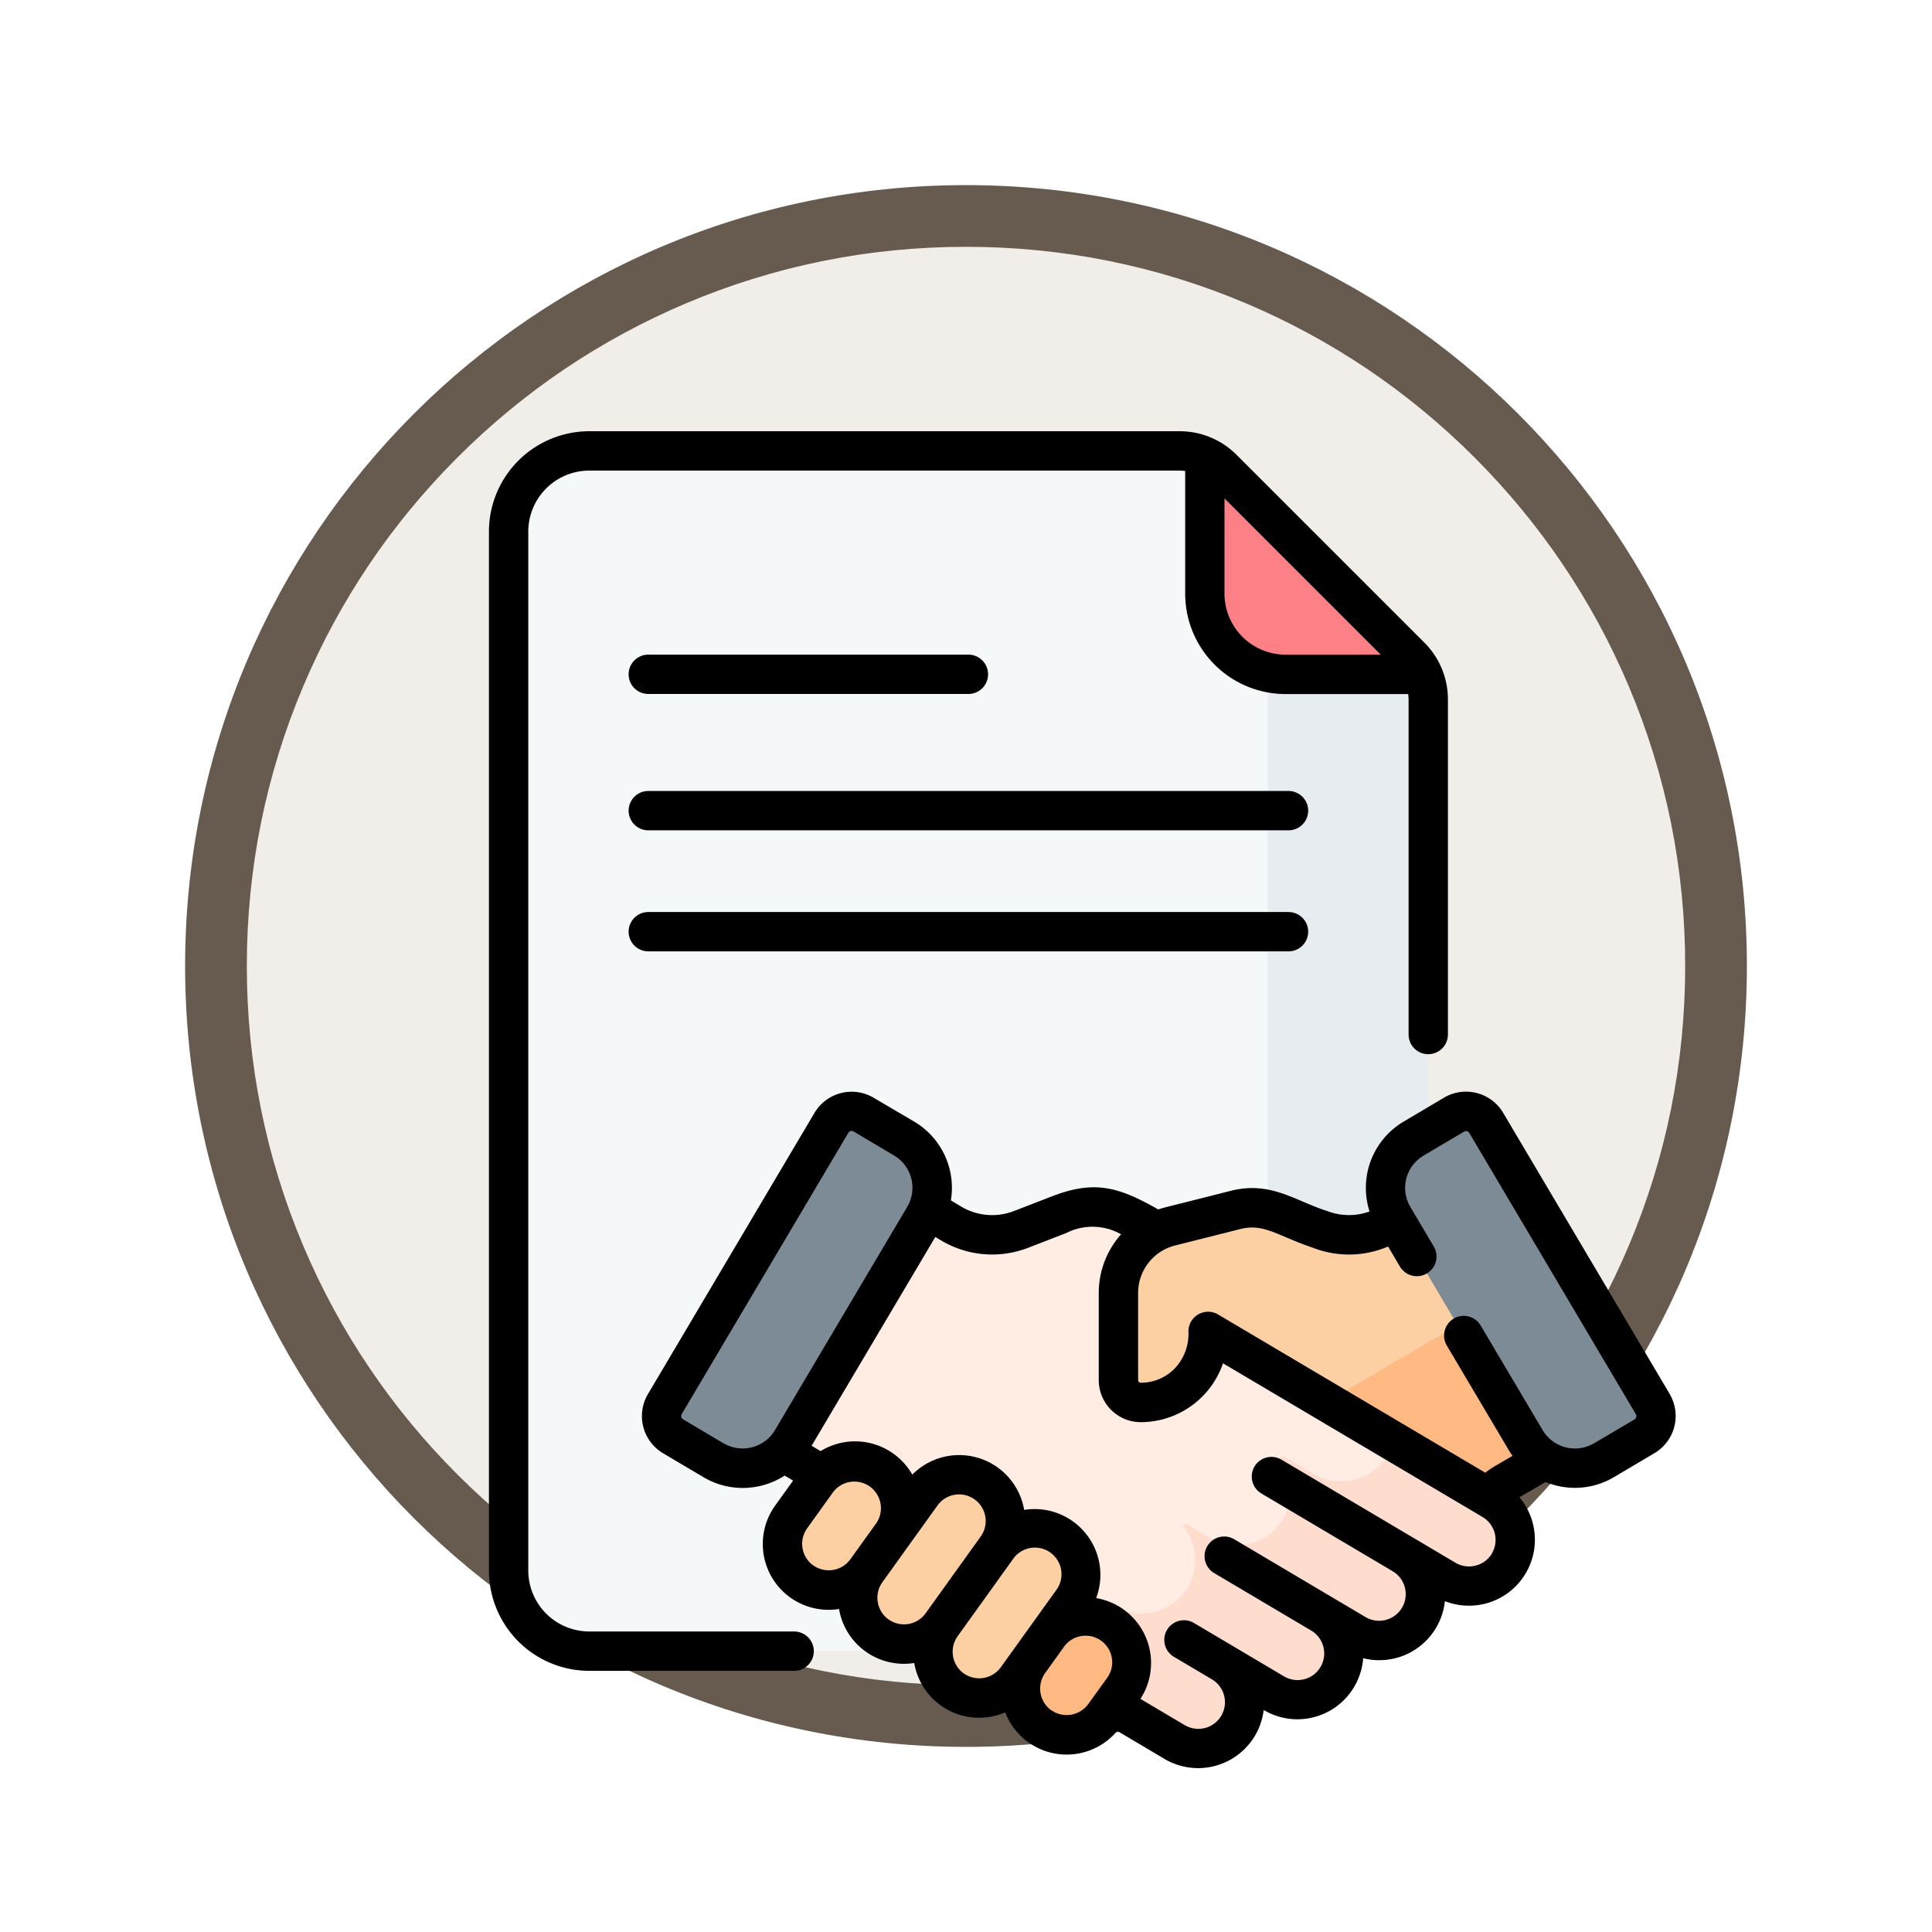 <svg xmlns="http://www.w3.org/2000/svg" xmlns:xlink="http://www.w3.org/1999/xlink" width="93.934" height="93.934" viewBox="0 0 93.934 93.934">
  <defs>
    <filter id="Trazado_978624" x="0" y="0" width="93.934" height="93.934" filterUnits="userSpaceOnUse">
      <feOffset dy="3" input="SourceAlpha"/>
      <feGaussianBlur stdDeviation="3" result="blur"/>
      <feFlood flood-opacity="0.161"/>
      <feComposite operator="in" in2="blur"/>
      <feComposite in="SourceGraphic"/>
    </filter>
  </defs>
  <g id="Grupo_1216590" data-name="Grupo 1216590" transform="translate(-189 -2325.033)">
    <g id="Grupo_1208655" data-name="Grupo 1208655" transform="translate(198 2331.033)">
      <g id="Grupo_1208068" data-name="Grupo 1208068">
        <g id="Grupo_1144123" data-name="Grupo 1144123">
          <g transform="matrix(1, 0, 0, 1, -9, -6)" filter="url(#Trazado_978624)">
            <g id="Trazado_978624-2" data-name="Trazado 978624" transform="translate(9 6)" fill="#f1ede8">
              <path d="M 37.967 74.434 C 33.043 74.434 28.268 73.47 23.773 71.568 C 19.43 69.732 15.53 67.102 12.181 63.753 C 8.831 60.403 6.202 56.503 4.365 52.161 C 2.464 47.666 1.5 42.89 1.5 37.967 C 1.5 33.043 2.464 28.268 4.365 23.773 C 6.202 19.43 8.831 15.53 12.181 12.181 C 15.53 8.831 19.43 6.202 23.773 4.365 C 28.268 2.464 33.043 1.5 37.967 1.5 C 42.89 1.5 47.666 2.464 52.161 4.365 C 56.503 6.202 60.403 8.831 63.753 12.181 C 67.102 15.53 69.732 19.43 71.568 23.773 C 73.47 28.268 74.434 33.043 74.434 37.967 C 74.434 42.89 73.47 47.666 71.568 52.161 C 69.732 56.503 67.102 60.403 63.753 63.753 C 60.403 67.102 56.503 69.732 52.161 71.568 C 47.666 73.47 42.89 74.434 37.967 74.434 Z" stroke="none"/>
              <path d="M 37.967 3 C 33.245 3 28.666 3.924 24.357 5.747 C 20.194 7.508 16.454 10.029 13.242 13.242 C 10.029 16.454 7.508 20.194 5.747 24.357 C 3.924 28.666 3 33.245 3 37.967 C 3 42.689 3.924 47.268 5.747 51.577 C 7.508 55.74 10.029 59.48 13.242 62.692 C 16.454 65.904 20.194 68.426 24.357 70.187 C 28.666 72.009 33.245 72.934 37.967 72.934 C 42.689 72.934 47.268 72.009 51.577 70.187 C 55.74 68.426 59.48 65.904 62.692 62.692 C 65.904 59.48 68.426 55.74 70.187 51.577 C 72.009 47.268 72.934 42.689 72.934 37.967 C 72.934 33.245 72.009 28.666 70.187 24.357 C 68.426 20.194 65.904 16.454 62.692 13.242 C 59.48 10.029 55.74 7.508 51.577 5.747 C 47.268 3.924 42.689 3 37.967 3 M 37.967 0 C 58.935 0 75.934 16.998 75.934 37.967 C 75.934 58.935 58.935 75.934 37.967 75.934 C 16.998 75.934 0 58.935 0 37.967 C 0 16.998 16.998 0 37.967 0 Z" stroke="none" fill="#665b4e"/>
            </g>
          </g>
        </g>
      </g>
    </g>
    <g id="contrato_1_" data-name="contrato (1)" transform="translate(184.042 2346)">
      <g id="Grupo_1216586" data-name="Grupo 1216586" transform="translate(29.683 0.952)">
        <g id="Grupo_1216585" data-name="Grupo 1216585">
          <g id="Grupo_1216584" data-name="Grupo 1216584">
            <g id="Grupo_1216573" data-name="Grupo 1216573">
              <g id="Grupo_1216572" data-name="Grupo 1216572">
                <g id="Grupo_1216571" data-name="Grupo 1216571">
                  <g id="Grupo_1216570" data-name="Grupo 1216570">
                    <g id="Grupo_1216569" data-name="Grupo 1216569">
                      <g id="Grupo_1216568" data-name="Grupo 1216568">
                        <g id="Grupo_1216567" data-name="Grupo 1216567">
                          <g id="Grupo_1216566" data-name="Grupo 1216566">
                            <g id="Grupo_1216565" data-name="Grupo 1216565">
                              <g id="Grupo_1216564" data-name="Grupo 1216564">
                                <path id="Trazado_1163310" data-name="Trazado 1163310" d="M40.156,7.5a3.922,3.922,0,0,0-3.922,3.922v50.52a3.922,3.922,0,0,0,3.922,3.922H77.03a3.922,3.922,0,0,0,3.922-3.922V19.594a2.971,2.971,0,0,0-.87-2.1L70.959,8.37a2.971,2.971,0,0,0-2.1-.87Z" transform="translate(-36.234 -7.5)" fill="#f4f8f8"/>
                                <path id="Trazado_1163311" data-name="Trazado 1163311" d="M300.919,92.412a3.936,3.936,0,0,1-.859-.1v43.675a3.922,3.922,0,0,1-3.922,3.922h7.8a3.922,3.922,0,0,0,3.922-3.922V93.642a2.968,2.968,0,0,0-.268-1.231Z" transform="translate(-263.142 -81.548)" fill="#e7ecf1"/>
                                <path id="Trazado_1163312" data-name="Trazado 1163312" d="M312.9,19.333l-9.123-9.123a2.968,2.968,0,0,0-.87-.6v6.674a3.922,3.922,0,0,0,3.922,3.922H313.5a2.972,2.972,0,0,0-.6-.87Z" transform="translate(-269.052 -9.34)" fill="#fc8086"/>
                              </g>
                            </g>
                          </g>
                        </g>
                      </g>
                    </g>
                  </g>
                </g>
              </g>
            </g>
            <g id="Grupo_1216583" data-name="Grupo 1216583" transform="translate(7.437 32.112)">
              <g id="Grupo_1216581" data-name="Grupo 1216581" transform="translate(2.175 2.553)">
                <g id="Grupo_1216580" data-name="Grupo 1216580">
                  <g id="Grupo_1216575" data-name="Grupo 1216575">
                    <g id="Grupo_1216574" data-name="Grupo 1216574">
                      <path id="Trazado_1163313" data-name="Trazado 1163313" d="M150.18,296.9l-14.009-8.3a1.512,1.512,0,0,1-.53-2.072l.717-1.21-2.834-1.677c-1.87-1.073-2.744-1.271-4.431-.619l-1.838.711a3.913,3.913,0,0,1-3.406-.283l-4.92-2.9-6.988,11.8,6.3,3.719a3.914,3.914,0,0,1,1.1.977l2.123,2.753a24.43,24.43,0,0,0,5.145,4.07l8.1,4.8a2.251,2.251,0,0,0,2.295-3.873l2.532,1.5a2.251,2.251,0,1,0,2.295-3.873l1.688,1a2.251,2.251,0,0,0,2.295-3.873l2.065,1.224a2.251,2.251,0,1,0,2.294-3.873Z" transform="translate(-111.941 -280.553)" fill="#ffece3"/>
                    </g>
                    <path id="Trazado_1163314" data-name="Trazado 1163314" d="M264.124,389.654l-4.828-2.859a2.581,2.581,0,0,1-.646,1.16,2.682,2.682,0,0,1-3.293.4l-1.373-.814a.121.121,0,0,0-.16.175,2.621,2.621,0,0,1-3.479,3.763l-1.079-.644a.1.1,0,0,0-.136.153,2.619,2.619,0,0,1,.143,2.96,2.666,2.666,0,0,1-3.626.843l-.886-.525a.518.518,0,0,0-.772.546,2.611,2.611,0,0,1-1.537,2.93l6.156,3.647a2.3,2.3,0,0,0,3.156-.8,2.251,2.251,0,0,0-.811-3.047l2.481,1.47a2.3,2.3,0,0,0,3.156-.8,2.251,2.251,0,0,0-.811-3.047l1.637.97a2.3,2.3,0,0,0,3.156-.8,2.251,2.251,0,0,0-.811-3.047l2.015,1.194a2.3,2.3,0,0,0,3.156-.8,2.251,2.251,0,0,0-.811-3.047Z" transform="translate(-225.885 -373.307)" fill="#ffddce"/>
                  </g>
                  <g id="Grupo_1216576" data-name="Grupo 1216576" transform="translate(20.041 0.705)">
                    <path id="Trazado_1163315" data-name="Trazado 1163315" d="M286.789,286.1l-3.779,2.2a3.914,3.914,0,0,1-3.406.283l-2.073-.814a3.331,3.331,0,0,0-2.036-.129l-3.176.8a3.332,3.332,0,0,0-2.514,3.23v4.24A1.087,1.087,0,0,0,270.89,297a3.272,3.272,0,0,0,3.274-3.272v-.18l13.6,8.052a3.91,3.91,0,0,1,.858-.688l5.159-3.014Z" transform="translate(-269.805 -286.104)" fill="#fcd0a3"/>
                  </g>
                  <g id="Grupo_1216577" data-name="Grupo 1216577" transform="translate(30.175 4.107)">
                    <path id="Trazado_1163316" data-name="Trazado 1163316" d="M358.493,312.9l-.727,2.694-8.14,4.77L357.449,325a3.912,3.912,0,0,1,.858-.688l5.159-3.014Z" transform="translate(-349.627 -312.905)" fill="#ffb983"/>
                  </g>
                  <g id="Grupo_1216579" data-name="Grupo 1216579" transform="translate(3.708 14.45)">
                    <g id="Grupo_1216578" data-name="Grupo 1216578">
                      <path id="Trazado_1163317" data-name="Trazado 1163317" d="M146.5,397.937l-1.275,1.776a2.25,2.25,0,1,1-3.656-2.625l1.275-1.776a2.25,2.25,0,0,1,3.656,2.625Z" transform="translate(-141.151 -394.374)" fill="#fcd0a3"/>
                      <path id="Trazado_1163318" data-name="Trazado 1163318" d="M176.709,403.176l-2.682,3.735a2.25,2.25,0,1,1-3.656-2.625l2.681-3.735a2.25,2.25,0,1,1,3.656,2.625Z" transform="translate(-166.294 -398.948)" fill="#fcd0a3"/>
                      <path id="Trazado_1163319" data-name="Trazado 1163319" d="M205.507,423.851l-2.682,3.735a2.25,2.25,0,1,1-3.656-2.625l2.682-3.735a2.25,2.25,0,1,1,3.656,2.625Z" transform="translate(-191.435 -416.999)" fill="#fcd0a3"/>
                    </g>
                    <path id="Trazado_1163320" data-name="Trazado 1163320" d="M237.229,457.6l-.892,1.242a2.25,2.25,0,1,1-3.656-2.625l.892-1.242a2.25,2.25,0,0,1,3.656,2.625Z" transform="translate(-220.692 -446.461)" fill="#ffb983"/>
                  </g>
                </g>
              </g>
              <g id="Grupo_1216582" data-name="Grupo 1216582">
                <path id="Trazado_1163321" data-name="Trazado 1163321" d="M106.608,261.768l-1.971-1.168a1.141,1.141,0,0,0-1.563.4l-8.1,13.678a1.141,1.141,0,0,0,.4,1.563l1.971,1.168a2.782,2.782,0,0,0,3.812-.976l6.43-10.854A2.782,2.782,0,0,0,106.608,261.768Z" transform="translate(-94.812 -260.441)" fill="#7c8b96"/>
                <path id="Trazado_1163322" data-name="Trazado 1163322" d="M375.43,260.6l-1.971,1.168a2.782,2.782,0,0,0-.976,3.812l6.43,10.854a2.782,2.782,0,0,0,3.812.976l1.971-1.168a1.141,1.141,0,0,0,.4-1.563L376.993,261A1.141,1.141,0,0,0,375.43,260.6Z" transform="translate(-336.892 -260.441)" fill="#7c8b96"/>
              </g>
            </g>
          </g>
        </g>
      </g>
      <g id="Grupo_1216589" data-name="Grupo 1216589" transform="translate(28.73 0)">
        <g id="Grupo_1216588" data-name="Grupo 1216588" transform="translate(0 0)">
          <g id="Grupo_1216587" data-name="Grupo 1216587">
            <path id="Trazado_1163323" data-name="Trazado 1163323" d="M114.317,137.8H83.189a.956.956,0,1,0,0,1.912h31.128a.956.956,0,1,0,0-1.912Z" transform="translate(-75.441 -120.309)"/>
            <path id="Trazado_1163324" data-name="Trazado 1163324" d="M83.189,87.469H98.753a.956.956,0,0,0,0-1.912H83.189a.956.956,0,0,0,0,1.912Z" transform="translate(-75.441 -74.695)"/>
            <path id="Trazado_1163325" data-name="Trazado 1163325" d="M114.317,184.1H83.189a.956.956,0,1,0,0,1.912h31.128a.956.956,0,1,0,0-1.912Z" transform="translate(-75.441 -160.724)"/>
            <path id="Trazado_1163326" data-name="Trazado 1163326" d="M43.569,58.356H33.608a2.969,2.969,0,0,1-2.965-2.965V4.878a2.969,2.969,0,0,1,2.965-2.965h28.7a2.046,2.046,0,0,1,.274.021V7.9a4.883,4.883,0,0,0,4.878,4.878h5.963a2.029,2.029,0,0,1,.021.274V29.332a.956.956,0,0,0,1.912,0V13.049a3.9,3.9,0,0,0-1.15-2.777L65.083,1.15A3.9,3.9,0,0,0,62.306,0h-28.7A4.883,4.883,0,0,0,28.73,4.878V55.391a4.883,4.883,0,0,0,4.878,4.878h9.962a.956.956,0,1,0,0-1.912ZM72.09,10.862H67.458A2.969,2.969,0,0,1,64.493,7.9V3.265Z" transform="translate(-28.73 0)"/>
            <path id="Trazado_1163327" data-name="Trazado 1163327" d="M137.272,267.607l-8.1-13.675a2.1,2.1,0,0,0-2.873-.736l-1.971,1.168a3.744,3.744,0,0,0-1.651,4.365,2.931,2.931,0,0,1-2.062-.022c-1.556-.49-2.739-1.474-4.693-.98-3.317.845-3.216.8-3.517.905-1.942-1.106-3.11-1.435-5.172-.637l-1.838.711a2.941,2.941,0,0,1-2.575-.215l-.5-.3a3.736,3.736,0,0,0-1.783-3.83h0L98.564,253.2a2.1,2.1,0,0,0-2.873.735l-8.1,13.676a2.1,2.1,0,0,0,.735,2.873l1.971,1.167a3.715,3.715,0,0,0,1.9.521,3.764,3.764,0,0,0,2.042-.6l.411.242-.867,1.208a3.2,3.2,0,0,0,3.1,5.035,3.2,3.2,0,0,0,3.656,2.626,3.2,3.2,0,0,0,4.423,2.4,3.2,3.2,0,0,0,5.447.9l2.3,1.365a3.211,3.211,0,0,0,4.82-2.376l.005,0a3.207,3.207,0,0,0,4.832-2.522,3.207,3.207,0,0,0,3.973-2.773,3.208,3.208,0,0,0,3.625-5.051l1.27-.742a3.73,3.73,0,0,0,3.328-.238l1.97-1.167a2.1,2.1,0,0,0,.736-2.873Zm-46,2.4L89.3,268.834a.185.185,0,0,1-.065-.253l8.1-13.676a.185.185,0,0,1,.253-.065l1.97,1.167a1.826,1.826,0,0,1,.64,2.5l-6.429,10.852a1.828,1.828,0,0,1-2.5.64Zm4.36,5.934a1.293,1.293,0,0,1-.3-1.806l1.274-1.775a1.294,1.294,0,0,1,2.1,1.509l-1.275,1.775A1.3,1.3,0,0,1,95.63,275.936Zm3.656,2.624a1.3,1.3,0,0,1-.3-1.806l1.274-1.775h0l1.407-1.959a1.285,1.285,0,0,1,.841-.522,1.3,1.3,0,0,1,.212-.017,1.294,1.294,0,0,1,1.048,2.049l-2.681,3.735A1.293,1.293,0,0,1,99.286,278.56Zm3.656,2.624a1.3,1.3,0,0,1-.3-1.8h0l2.681-3.735a1.294,1.294,0,1,1,2.1,1.509l-1.191,1.659h0l-1.49,2.075A1.3,1.3,0,0,1,102.941,281.185Zm4.254,1.791a1.3,1.3,0,0,1-.3-1.8l.892-1.243a1.294,1.294,0,1,1,2.1,1.509L109,282.679A1.3,1.3,0,0,1,107.2,282.976Zm21.432-7.624a1.3,1.3,0,0,1-1.773.454l-8.464-5.014a.956.956,0,0,0-.975,1.645l6.4,3.791h0a1.295,1.295,0,0,1-1.32,2.228l-6.4-3.793a.956.956,0,1,0-.975,1.645l4.715,2.793h0a1.294,1.294,0,0,1-1.321,2.227l-2.53-1.5h0l-1.847-1.094a.956.956,0,1,0-.975,1.645l1.847,1.094h0a1.294,1.294,0,1,1-1.32,2.227l-2.155-1.276a3.2,3.2,0,0,0-2.153-4.9,3.2,3.2,0,0,0-3.5-4.289,3.206,3.206,0,0,0-5.439-1.714,3.2,3.2,0,0,0-4.458-1.144l-.438-.259,6.014-10.151.286.169a4.841,4.841,0,0,0,4.237.352l1.838-.711a2.822,2.822,0,0,1,2.672.058,4.28,4.28,0,0,0-1.085,2.851v4.24a2.045,2.045,0,0,0,2.041,2.044h0a4.235,4.235,0,0,0,4-2.862l12.617,7.472a1.294,1.294,0,0,1,.454,1.773Zm6.935-6.518L133.592,270a1.828,1.828,0,0,1-2.5-.64l-3.013-5.086a.956.956,0,1,0-1.645.975l3.013,5.087c.057.1.118.187.182.275l-.838.489a4.847,4.847,0,0,0-.488.331l-12.99-7.693a.957.957,0,0,0-1.443.823,2.442,2.442,0,0,1-.679,1.817,2.3,2.3,0,0,1-1.637.678h0a.131.131,0,0,1-.13-.131v-4.24a2.379,2.379,0,0,1,1.792-2.3l3.176-.8c1.152-.291,1.8.324,3.529.908a4.834,4.834,0,0,0,3.656-.059l.577.974a.956.956,0,1,0,1.645-.975l-1.137-1.919a1.825,1.825,0,0,1,.64-2.5l1.971-1.167a.185.185,0,0,1,.253.065l8.1,13.676A.184.184,0,0,1,135.562,268.834Z" transform="translate(-79.861 -220.795)"/>
          </g>
        </g>
      </g>
    </g>
  </g>
</svg>
